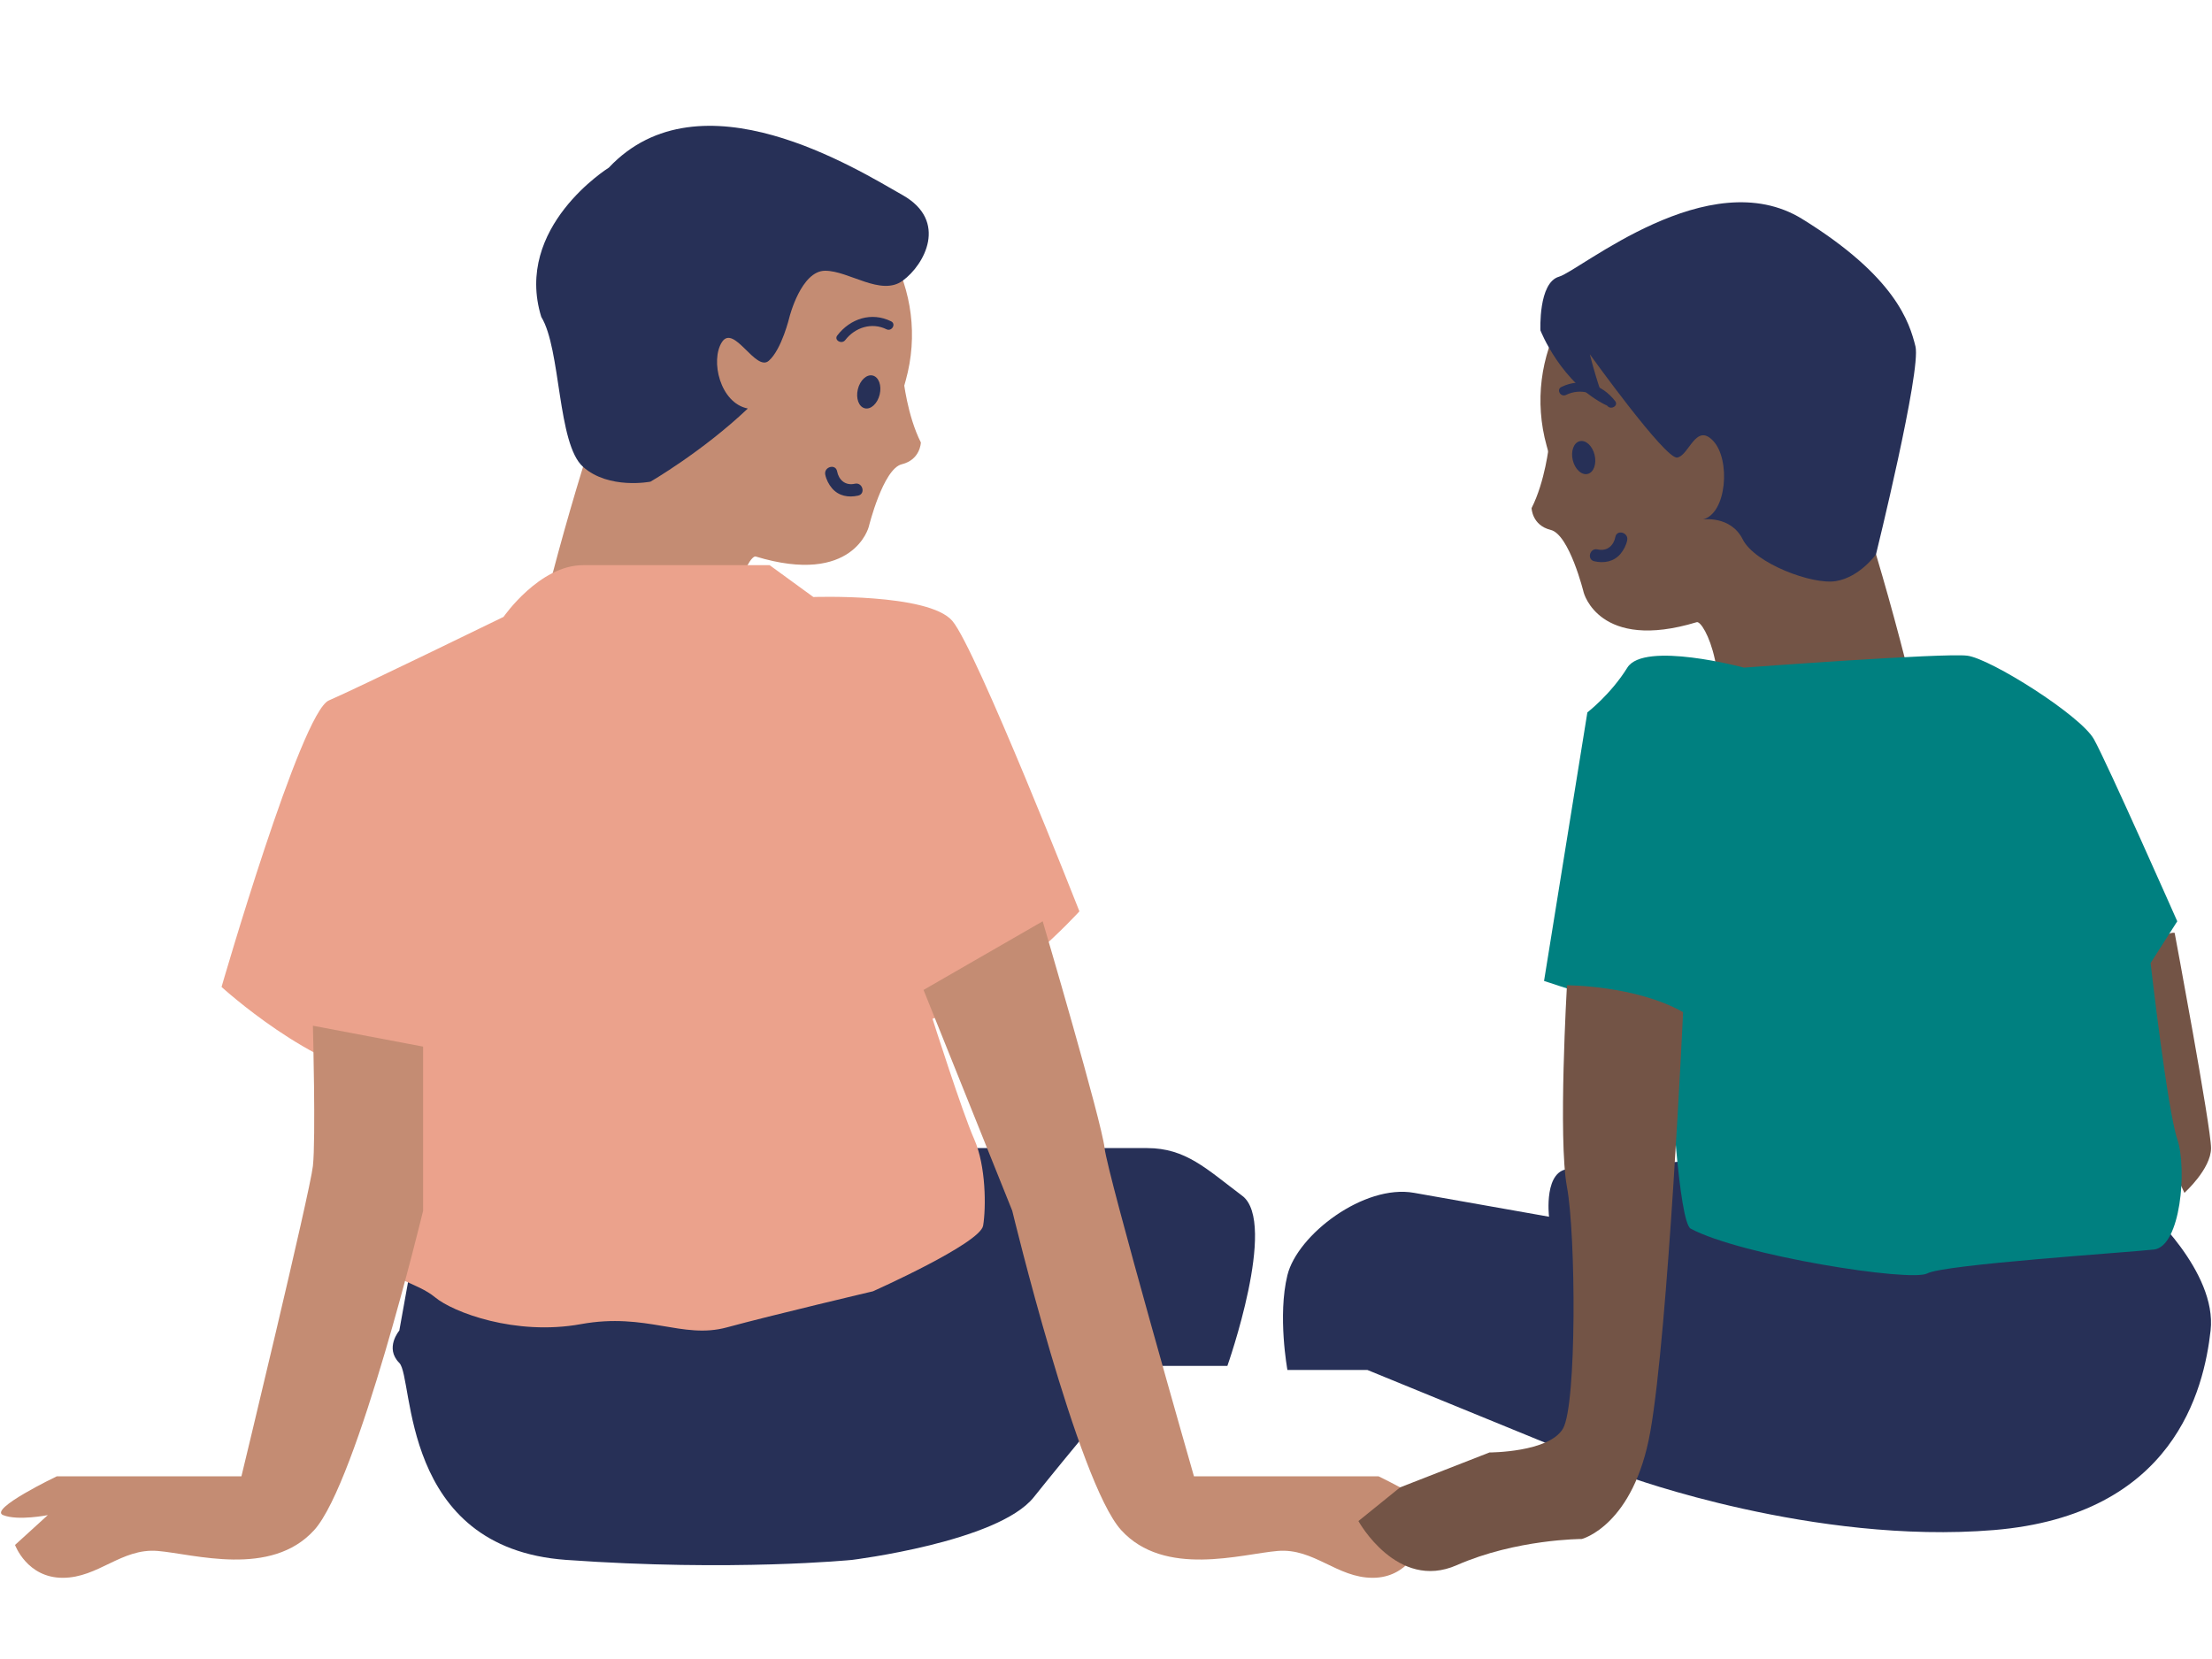 <svg xmlns="http://www.w3.org/2000/svg" xmlns:xlink="http://www.w3.org/1999/xlink" width="400" zoomAndPan="magnify" viewBox="0 0 300 225" height="300" preserveAspectRatio="xMidYMid meet" version="1.0"><defs><clipPath id="39c2d1066e"><path d="M 284 126 L 299.871 126 L 299.871 162 L 284 162 Z M 284 126 " clip-rule="nonzero"/></clipPath><clipPath id="8a9d9a60ec"><path d="M 174 155.426 L 299.871 155.426 L 299.871 208 L 174 208 Z M 174 155.426 " clip-rule="nonzero"/></clipPath><clipPath id="075b6c5b86"><path d="M 0.137 139 L 57.836 139 L 57.836 213.988 L 0.137 213.988 Z M 0.137 139 " clip-rule="nonzero"/></clipPath><clipPath id="bebc5d34ec"><path d="M 125 124.68 L 194.715 124.68 L 194.715 213.988 L 125 213.988 Z M 125 124.68 " clip-rule="nonzero"/></clipPath></defs><path fill="#c48c73" d="M 121.18 57.559 C 117.836 69.613 108.367 76.582 93.16 74.859 C 81.133 68.965 75.246 56.52 77.164 45.262 L 78.828 39.27 C 82.176 27.219 95.52 20.199 107.395 23.598 C 119.277 26.992 126.191 39.516 122.844 51.57 L 121.18 57.559 " fill-opacity="1" fill-rule="nonzero"/><path fill="#c48c73" d="M 102.496 75.477 C 101.535 75.184 97.418 83.008 100.828 94.406 L 70.945 94.328 C 79.297 56.48 89.129 35.938 89.129 35.938 L 118.074 30.852 C 118.074 30.852 125.328 35.586 122.527 51.449 C 122.527 51.449 123.047 56.371 124.891 60.008 C 124.891 60.008 124.844 62.344 122.305 62.965 C 119.762 63.582 117.824 71.449 117.824 71.449 C 117.824 71.449 115.766 79.504 102.496 75.477 " fill-opacity="1" fill-rule="nonzero"/><path fill="#735446" d="M 211.43 66.465 C 214.777 78.52 224.246 85.484 239.449 83.766 C 251.48 77.867 257.363 65.422 255.445 54.164 L 253.781 48.176 C 250.434 36.121 237.094 29.105 225.215 32.5 C 213.332 35.895 206.418 48.422 209.766 60.473 L 211.43 66.465 " fill-opacity="1" fill-rule="nonzero"/><path fill="#735446" d="M 230.113 84.383 C 231.074 84.09 235.191 91.914 231.785 103.309 L 261.664 103.23 C 253.316 65.387 243.484 44.84 243.484 44.84 L 214.535 39.758 C 214.535 39.758 207.285 44.488 210.082 60.352 C 210.082 60.352 209.566 65.273 207.719 68.91 C 207.719 68.91 207.77 71.246 210.309 71.867 C 212.848 72.488 214.785 80.352 214.785 80.352 C 214.785 80.352 216.848 88.41 230.113 84.383 " fill-opacity="1" fill-rule="nonzero"/><g clip-path="url(#39c2d1066e)"><path fill="#735446" d="M 294.934 126.516 C 294.934 126.516 299.871 152.871 299.871 155.707 C 299.871 158.539 296.258 161.777 296.258 161.777 L 284.113 135.469 C 284.113 135.469 292.828 126.062 294.934 126.516 " fill-opacity="1" fill-rule="nonzero"/></g><path fill="#273057" d="M 55.77 171.492 L 54.156 180.457 C 54.156 180.457 52.133 182.82 54.156 184.844 C 56.172 186.867 54.156 209.938 76.777 211.559 C 99.398 213.176 115.559 211.559 115.559 211.559 C 115.559 211.559 135.355 209.129 140.203 203.059 C 145.051 196.988 151.516 189.297 151.516 189.297 L 157.574 185.25 L 166.461 185.25 C 166.461 185.25 173.328 165.824 168.48 162.18 C 163.633 158.539 160.836 155.707 155.566 155.707 C 150.301 155.707 129.293 155.707 129.293 155.707 L 55.77 171.492 " fill-opacity="1" fill-rule="nonzero"/><g clip-path="url(#8a9d9a60ec)"><path fill="#273057" d="M 290.996 163.801 C 290.996 163.801 300.715 172.426 299.809 180.457 C 298.906 188.488 294.84 205.484 270.43 207.512 C 246.02 209.531 220.707 200.227 220.707 200.227 L 185.453 185.801 L 174.605 185.801 C 174.605 185.801 173.25 178.441 174.605 172.941 C 175.961 167.445 185 160.566 191.781 161.777 C 198.559 162.988 210.086 165.016 210.086 165.016 C 210.086 165.016 209.285 158.414 213.027 158.539 C 216.766 158.664 248.734 155.707 248.734 155.707 L 290.996 163.801 " fill-opacity="1" fill-rule="nonzero"/></g><path fill="#eba28c" d="M 126.469 138.168 C 136.16 134.93 146.395 123.598 146.395 123.598 C 146.395 123.598 132.391 87.984 129.16 84.207 C 125.93 80.426 110.309 80.969 110.309 80.969 L 104.383 76.652 C 104.383 76.652 84.988 76.652 79.066 76.652 C 73.141 76.652 68.293 83.664 68.293 83.664 C 68.293 83.664 48.363 93.379 44.594 95 C 40.82 96.617 30.047 133.852 30.047 133.852 C 30.047 133.852 42.438 145.184 52.672 146.262 C 52.941 153.684 53.344 160.562 53.344 160.562 C 53.344 160.562 47.691 167.039 50.113 170.277 C 52.535 173.512 56.578 173.918 59 175.941 C 61.426 177.965 69.906 181.203 78.797 179.582 C 87.684 177.965 92.531 181.676 98.59 180.023 C 104.652 178.371 118.387 175.133 118.387 175.133 C 118.387 175.133 132.93 168.656 133.336 166.227 C 133.738 163.801 133.738 158.137 132.121 154.492 C 130.504 150.852 126.469 138.168 126.469 138.168 " fill-opacity="1" fill-rule="nonzero"/><path fill="#008080" d="M 229.297 166.633 C 227.699 165.773 226.586 146.801 226.586 143.562 C 226.586 140.324 221.16 136.684 217.094 135.469 C 213.027 134.258 209.41 133.039 209.41 133.039 L 215.285 96.617 C 215.285 96.617 218.449 94.188 220.707 90.547 C 222.969 86.902 236.527 90.547 236.527 90.547 C 236.527 90.547 263.648 88.523 266.812 88.926 C 269.977 89.332 282.18 97.02 283.988 100.258 C 285.797 103.496 295.289 124.949 295.289 124.949 L 291.672 130.613 C 291.672 130.613 293.934 150.445 295.289 154.492 C 296.648 158.539 295.742 169.062 292.129 169.465 C 288.508 169.871 263.648 171.492 261.391 172.703 C 259.129 173.918 236.078 170.277 229.297 166.633 " fill-opacity="1" fill-rule="nonzero"/><g clip-path="url(#075b6c5b86)"><path fill="#c48c73" d="M 42.438 139.113 C 42.438 139.113 42.844 154.492 42.438 158.137 C 42.035 161.777 32.742 200.227 32.742 200.227 L 7.695 200.227 C 7.695 200.227 -1.598 204.676 0.422 205.484 C 2.441 206.293 6.484 205.484 6.484 205.484 L 2.039 209.531 C 2.039 209.531 3.656 213.988 8.504 213.988 C 13.352 213.988 16.473 209.938 21.379 210.344 C 26.277 210.75 36.738 213.988 42.617 207.512 C 48.5 201.035 57.383 164.207 57.383 164.207 L 57.383 141.945 L 42.438 139.113 " fill-opacity="1" fill-rule="nonzero"/></g><g clip-path="url(#bebc5d34ec)"><path fill="#c48c73" d="M 141.414 124.949 C 141.414 124.949 149.406 152.062 149.809 155.707 C 150.211 159.348 161.93 200.227 161.93 200.227 L 186.973 200.227 C 186.973 200.227 196.266 204.676 194.246 205.484 C 192.227 206.293 188.184 205.484 188.184 205.484 L 192.629 209.531 C 192.629 209.531 191.016 213.988 186.168 213.988 C 181.316 213.988 178.195 209.938 173.293 210.344 C 168.391 210.75 157.934 213.988 152.051 207.512 C 146.172 201.035 137.285 164.207 137.285 164.207 L 125.254 134.258 L 141.414 124.949 " fill-opacity="1" fill-rule="nonzero"/></g><path fill="#735446" d="M 228.27 137.27 C 221.805 133.625 212.516 133.625 212.516 133.625 C 212.516 133.625 211.301 154.492 212.516 160.969 C 213.727 167.445 213.859 190.512 211.977 193.75 C 210.09 196.988 202.012 196.988 202.012 196.988 L 189.887 201.723 L 184.234 206.293 C 184.234 206.293 189.488 215.828 197.566 212.277 C 205.648 208.723 214.535 208.723 214.535 208.723 C 214.535 208.723 221.562 206.93 223.824 194.156 C 226.25 180.457 228.27 137.27 228.27 137.27 " fill-opacity="1" fill-rule="nonzero"/><path fill="#273057" d="M 213.305 62.41 C 213.602 63.641 214.504 64.477 215.324 64.277 C 216.141 64.078 216.562 62.926 216.266 61.699 C 215.973 60.469 215.07 59.637 214.254 59.836 C 213.434 60.031 213.012 61.188 213.305 62.41 " fill-opacity="1" fill-rule="nonzero"/><path fill="#273057" d="M 219.082 72.82 C 218.863 73.957 217.996 74.812 216.664 74.512 C 215.617 74.273 215.176 75.879 216.223 76.121 C 217.535 76.418 218.863 76.188 219.77 75.125 C 220.207 74.605 220.559 73.938 220.688 73.266 C 220.891 72.215 219.285 71.766 219.082 72.82 " fill-opacity="1" fill-rule="nonzero"/><path fill="#273057" d="M 212.387 53.562 C 214.387 52.578 216.656 53.316 217.977 55.027 C 218.461 55.656 219.547 55.035 219.055 54.398 C 217.297 52.117 214.426 51.168 211.758 52.484 C 211.035 52.84 211.668 53.918 212.387 53.562 " fill-opacity="1" fill-rule="nonzero"/><path fill="#273057" d="M 119.305 53.508 C 119.008 54.738 118.105 55.574 117.289 55.375 C 116.473 55.176 116.047 54.02 116.344 52.793 C 116.641 51.566 117.539 50.734 118.359 50.93 C 119.176 51.125 119.602 52.281 119.305 53.508 " fill-opacity="1" fill-rule="nonzero"/><path fill="#273057" d="M 113.531 63.918 C 113.746 65.055 114.617 65.91 115.945 65.605 C 116.992 65.371 117.434 66.977 116.391 67.215 C 115.078 67.512 113.746 67.281 112.844 66.223 C 112.402 65.703 112.055 65.035 111.922 64.359 C 111.723 63.309 113.324 62.859 113.531 63.918 " fill-opacity="1" fill-rule="nonzero"/><path fill="#273057" d="M 120.223 44.656 C 118.223 43.672 115.953 44.414 114.637 46.121 C 114.152 46.754 113.062 46.129 113.559 45.492 C 115.316 43.211 118.188 42.266 120.852 43.578 C 121.578 43.934 120.941 45.012 120.223 44.656 " fill-opacity="1" fill-rule="nonzero"/><path fill="#273057" d="M 254.43 75.184 C 254.43 75.184 260.59 50.207 259.781 46.973 C 258.973 43.734 257.09 37.527 244.43 29.703 C 231.77 21.879 214.266 36.719 211.438 37.527 C 208.613 38.336 208.922 44.812 208.922 44.812 C 208.922 44.812 211.723 52.023 217.977 55.027 C 216.961 53.445 215.621 48.051 215.621 48.051 C 215.621 48.051 225.848 62.301 227.461 62.055 C 229.078 61.812 229.988 57.258 232.359 59.805 C 234.734 62.352 234.195 69.633 230.965 70.445 C 230.965 70.445 234.734 69.906 236.352 73.145 C 237.969 76.383 245.777 79.348 249.008 78.809 C 252.242 78.27 254.43 75.184 254.43 75.184 " fill-opacity="1" fill-rule="nonzero"/><path fill="#273057" d="M 82.566 22.742 C 94.957 9.574 116.234 22.961 122.426 26.465 C 128.621 29.973 125.391 35.91 122.426 38.07 C 119.465 40.227 115.156 36.719 111.906 36.719 C 108.656 36.719 107.074 42.98 107.074 42.98 C 107.074 42.98 106.031 47.383 104.266 48.93 C 102.496 50.48 99.535 43.91 97.918 46.387 C 96.305 48.859 97.648 54.664 101.422 55.406 C 95.258 61.254 88.223 65.324 88.223 65.324 C 88.223 65.324 82.59 66.434 79.078 63.316 C 75.566 60.191 76.102 47.355 73.41 42.98 C 69.641 30.781 82.566 22.742 82.566 22.742 " fill-opacity="1" fill-rule="nonzero"/></svg>